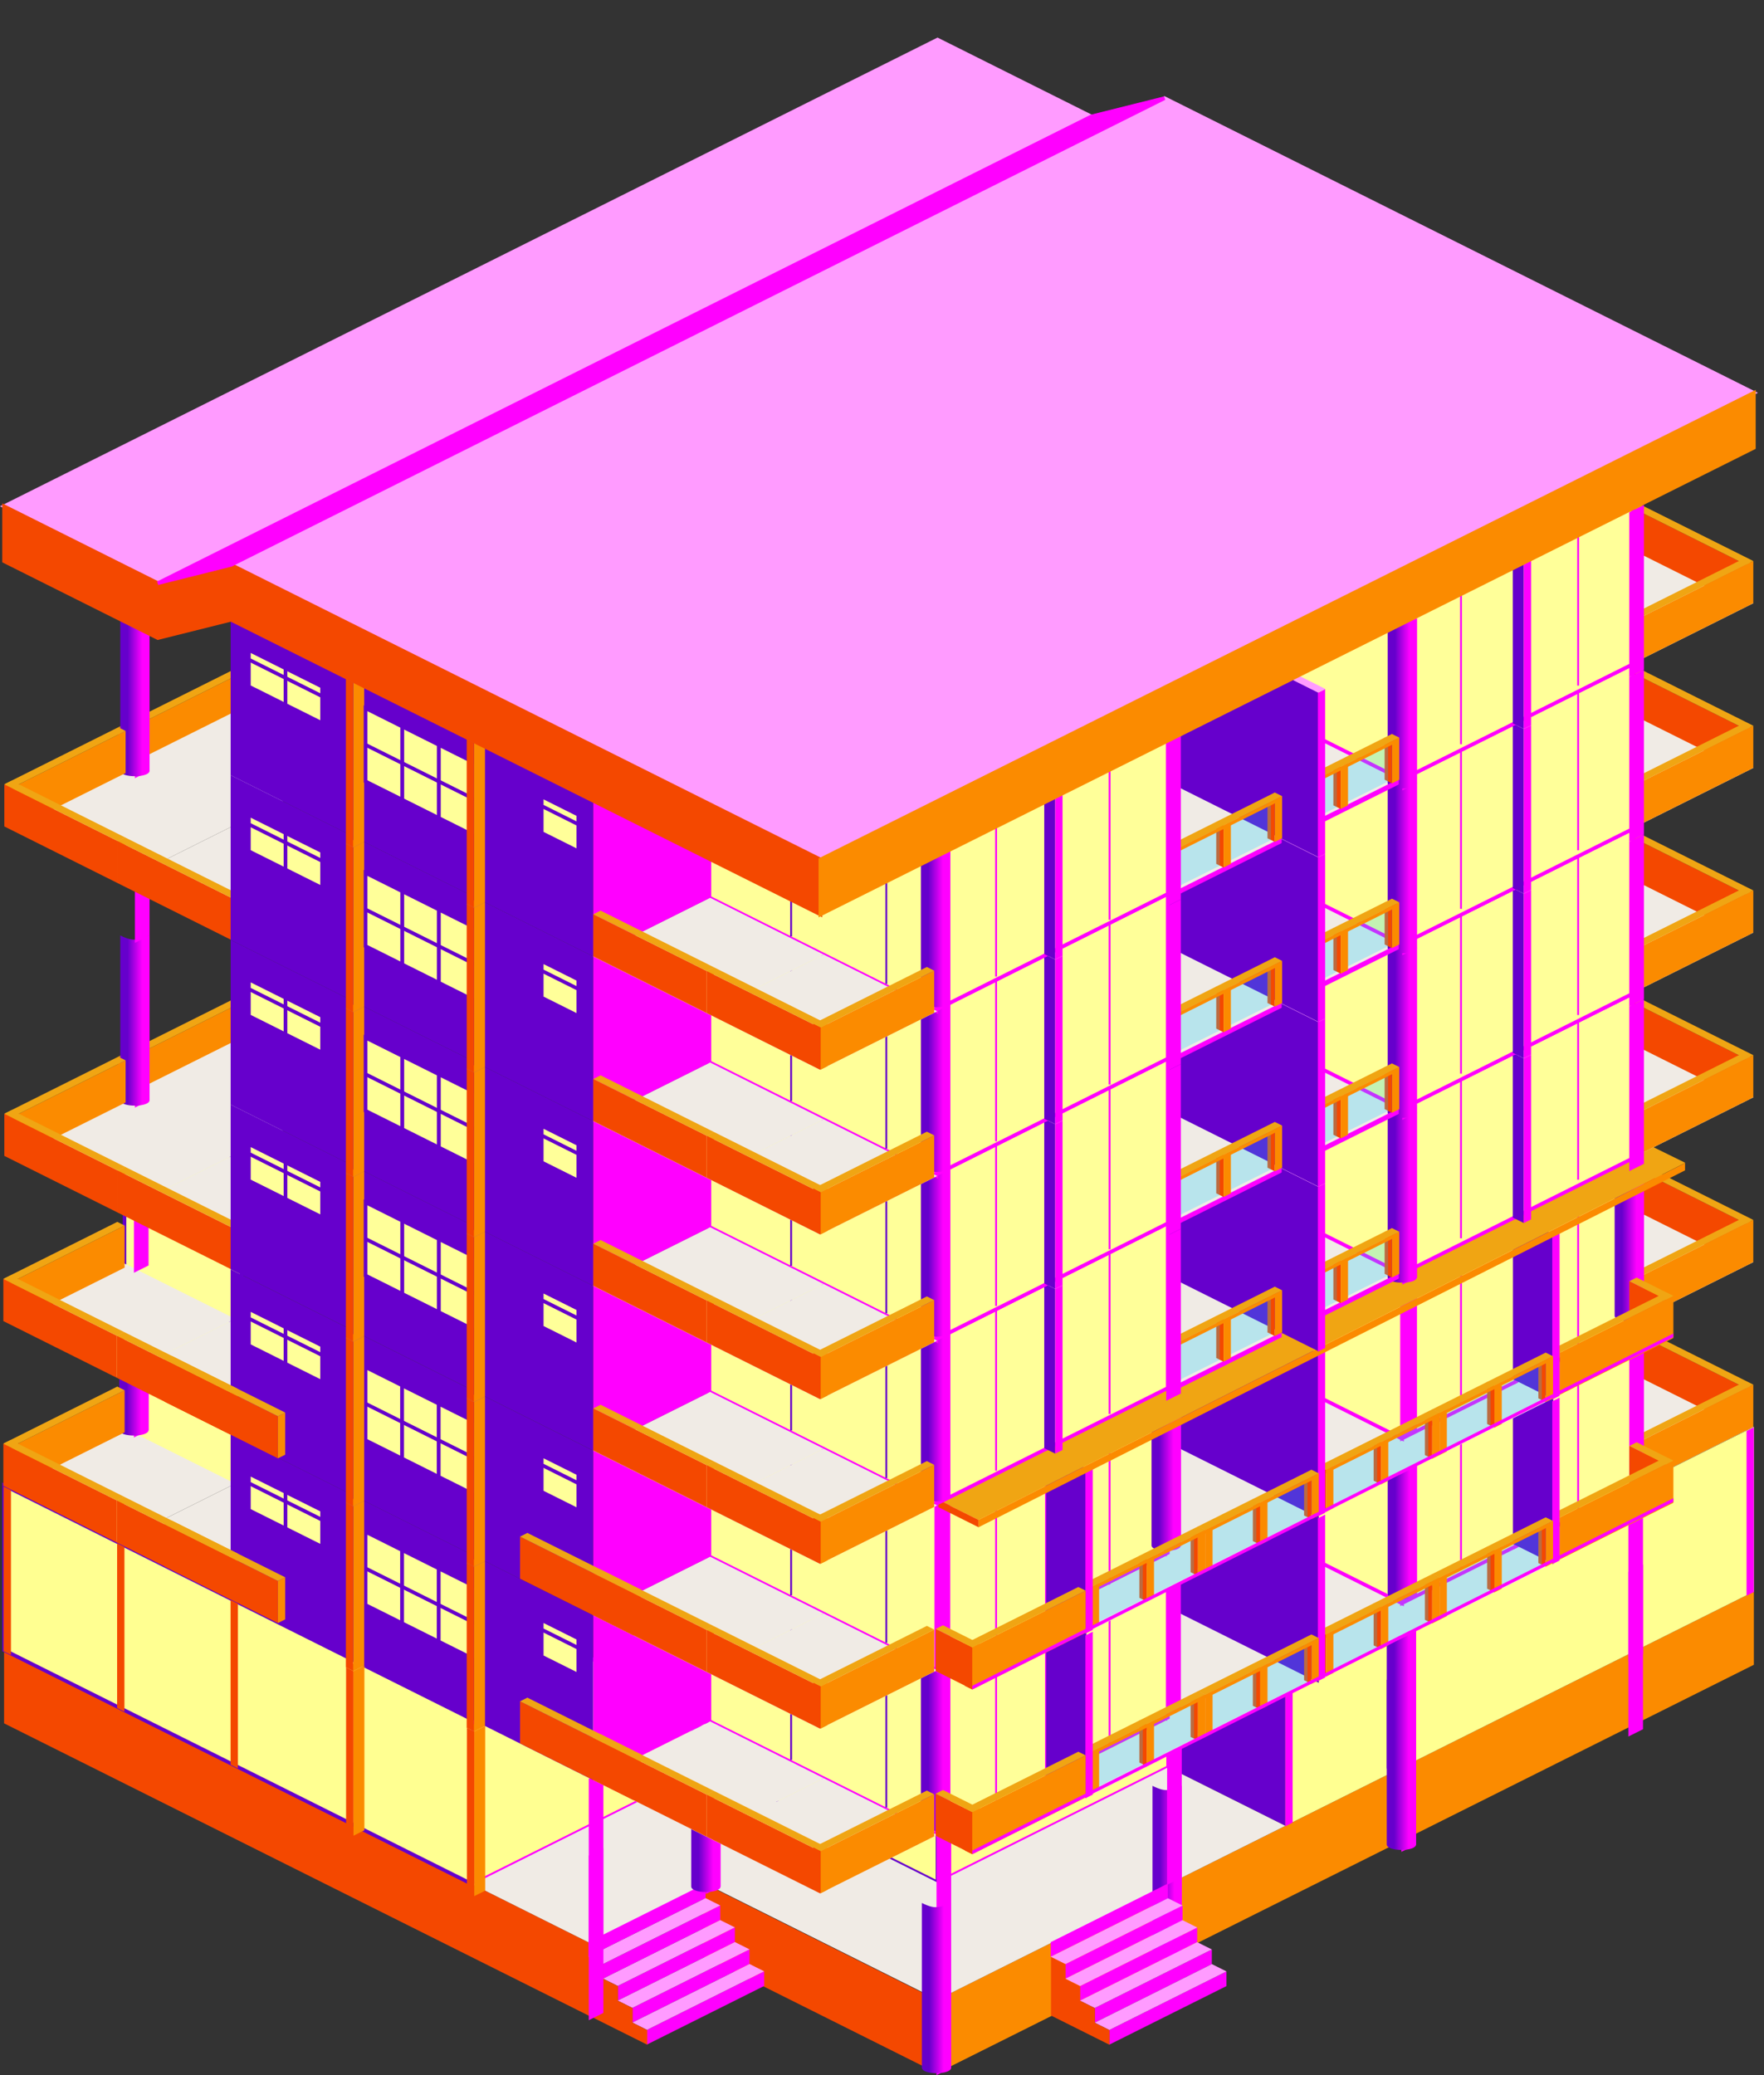 <?xml version="1.0" encoding="UTF-8" standalone="no"?>
<!-- Created with Inkscape (http://www.inkscape.org/) -->

<svg
   xmlns:dc="http://purl.org/dc/elements/1.1/"
   xmlns:cc="http://creativecommons.org/ns#"
   xmlns:rdf="http://www.w3.org/1999/02/22-rdf-syntax-ns#"
   xmlns:svg="http://www.w3.org/2000/svg"
   xmlns="http://www.w3.org/2000/svg"
   xmlns:xlink="http://www.w3.org/1999/xlink"
   xmlns:sodipodi="http://sodipodi.sourceforge.net/DTD/sodipodi-0.dtd"
   xmlns:inkscape="http://www.inkscape.org/namespaces/inkscape"
   width="136mm"
   height="160mm"
   viewBox="0 0 481.89 566.929"
   id="svg2"
   version="1.1"
   inkscape:version="0.91 r13725"
   sodipodi:docname="2x2-fishlane.svg">
  <rect x="0" y="0" width="481.89" height="566.929" fill="#333333" stroke="none"/>
  <defs
     id="defs4">
    <linearGradient
       inkscape:collect="always"
       id="linearGradient13265">
      <stop
         style="stop-color:#6600cc;stop-opacity:1"
         offset="0"
         id="stop13267" />
      <stop
         style="stop-color:#ff00ff;stop-opacity:1"
         offset="1"
         id="stop13269" />
    </linearGradient>
    <linearGradient
       inkscape:collect="always"
       xlink:href="#linearGradient13265"
       id="linearGradient21594"
       gradientUnits="userSpaceOnUse"
       x1="308.002"
       y1="793.927"
       x2="312.002"
       y2="793.927" />
  </defs>
  <sodipodi:namedview
     id="base"
     pagecolor="#ffffff"
     bordercolor="#666666"
     borderopacity="1.0"
     inkscape:pageopacity="0.0"
     inkscape:pageshadow="2"
     inkscape:zoom="1"
     inkscape:cx="359.31385"
     inkscape:cy="371.51459"
     inkscape:document-units="px"
     inkscape:current-layer="g12293-7"
     showgrid="true"
     inkscape:window-width="1920"
     inkscape:window-height="1014"
     inkscape:window-x="0"
     inkscape:window-y="27"
     inkscape:window-maximized="1"
     fit-margin-top="0"
     fit-margin-left="0"
     fit-margin-right="0"
     fit-margin-bottom="0">
    <inkscape:grid
       type="xygrid"
       id="grid5051"
       originx="-53.882"
       originy="-213.891" />
  </sodipodi:namedview>
  <g
     inkscape:label="Layer 1"
     inkscape:groupmode="layer"
     id="layer1"
     style="display:inline"
     transform="translate(-53.882,-271.542)">
    <g
       id="g21160">
      <g
         transform="translate(-636.115,-181.358)"
         id="g7078">
        <path
           style="fill:#f44800;fill-opacity:1;fill-rule:evenodd;stroke:none;stroke-width:1px;stroke-linecap:butt;stroke-linejoin:miter;stroke-opacity:1"
           d="m 247,773.362 0,-11.5 -31,-15.5 0,11.5 z"
           id="path7072"
           inkscape:connector-curvature="0"
           sodipodi:nodetypes="ccccc" />
        <path
           style="fill:#fb8b00;fill-opacity:1;fill-rule:evenodd;stroke:none;stroke-width:1px;stroke-linecap:butt;stroke-linejoin:miter;stroke-opacity:1"
           d="m 247,761.862 2,-1 0,11.5 -2,1 z"
           id="path7074"
           inkscape:connector-curvature="0"
           sodipodi:nodetypes="ccccc" />
        <path
           style="fill:#f0a513;fill-opacity:1;fill-rule:evenodd;stroke:none;stroke-width:1px;stroke-linecap:butt;stroke-linejoin:miter;stroke-opacity:1"
           d="m 249,760.862 -2,1 -31,-15.5 2,-1 z"
           id="path7076"
           inkscape:connector-curvature="0"
           sodipodi:nodetypes="ccccc" />
      </g>
      <g
         id="g7087"
         transform="matrix(-1,0,0,1,-135.671,-181.358)">
        <path
           sodipodi:nodetypes="ccccc"
           inkscape:connector-curvature="0"
           id="path7089"
           d="m 247,773.362 0,-11.5 -31,-15.5 0,11.5 z"
           style="fill:#fb8b00;fill-opacity:1;fill-rule:evenodd;stroke:none;stroke-width:1px;stroke-linecap:butt;stroke-linejoin:miter;stroke-opacity:1" />
        <path
           sodipodi:nodetypes="ccccc"
           inkscape:connector-curvature="0"
           id="path7091"
           d="m 247,761.862 2,-1 0,11.5 -2,1 z"
           style="fill:#f44800;fill-opacity:1;fill-rule:evenodd;stroke:none;stroke-width:1px;stroke-linecap:butt;stroke-linejoin:miter;stroke-opacity:1" />
        <path
           sodipodi:nodetypes="ccccc"
           inkscape:connector-curvature="0"
           id="path7093"
           d="m 249,760.862 -2,1 -31,-15.5 2,-1 z"
           style="fill:#f0a513;fill-opacity:1;fill-rule:evenodd;stroke:none;stroke-width:1px;stroke-linecap:butt;stroke-linejoin:miter;stroke-opacity:1" />
      </g>
      <g
         transform="translate(-415.185,-248.683)"
         id="g7297">
        <g
           id="g7282"
           transform="translate(-14.25,6.25)">
          <g
             id="g7274"
             transform="translate(29,-14.5)">
            <path
               style="fill:#f44800;fill-opacity:1;fill-rule:evenodd;stroke:none;stroke-width:1px;stroke-linecap:butt;stroke-linejoin:miter;stroke-opacity:1"
               d="m 50.059,841.363 -2,-1 0,11.5 2,1 z"
               id="path7276"
               inkscape:connector-curvature="0"
               sodipodi:nodetypes="ccccc" />
            <path
               sodipodi:nodetypes="ccccc"
               inkscape:connector-curvature="0"
               id="path7278"
               d="m 50.059,841.363 2,-1 0,11.5 -2,1 z"
               style="fill:#fb8b00;fill-opacity:1;fill-rule:evenodd;stroke:none;stroke-width:1px;stroke-linecap:butt;stroke-linejoin:miter;stroke-opacity:1" />
          </g>
          <path
             style="fill:#17d0ff;fill-opacity:0.256;fill-rule:evenodd;stroke:none;stroke-width:1px;stroke-linecap:butt;stroke-linejoin:miter;stroke-opacity:1"
             d="m 66,832.362 12,-6 0,11.5 -12,6 z"
             id="path7248"
             inkscape:connector-curvature="0"
             sodipodi:nodetypes="ccccc" />
          <g
             transform="translate(15,-7.5)"
             id="g7268">
            <path
               sodipodi:nodetypes="ccccc"
               inkscape:connector-curvature="0"
               id="path7270"
               d="m 50.059,841.363 -2,-1 0,11.5 2,1 z"
               style="fill:#f44800;fill-opacity:1;fill-rule:evenodd;stroke:none;stroke-width:1px;stroke-linecap:butt;stroke-linejoin:miter;stroke-opacity:1" />
            <path
               style="fill:#fb8b00;fill-opacity:1;fill-rule:evenodd;stroke:none;stroke-width:1px;stroke-linecap:butt;stroke-linejoin:miter;stroke-opacity:1"
               d="m 50.059,841.363 2,-1 0,11.5 -2,1 z"
               id="path7272"
               inkscape:connector-curvature="0"
               sodipodi:nodetypes="ccccc" />
          </g>
          <path
             sodipodi:nodetypes="ccccc"
             inkscape:connector-curvature="0"
             id="path7223"
             d="m 51,839.862 13,-6.5 0,11.5 -13,6.5 z"
             style="fill:#17d0ff;fill-opacity:0.256;fill-rule:evenodd;stroke:none;stroke-width:1px;stroke-linecap:butt;stroke-linejoin:miter;stroke-opacity:1" />
          <g
             id="g7264">
            <path
               style="fill:#f44800;fill-opacity:1;fill-rule:evenodd;stroke:none;stroke-width:1px;stroke-linecap:butt;stroke-linejoin:miter;stroke-opacity:1"
               d="m 50.059,841.363 -2,-1 0,11.5 2,1 z"
               id="path7219"
               inkscape:connector-curvature="0"
               sodipodi:nodetypes="ccccc" />
            <path
               sodipodi:nodetypes="ccccc"
               inkscape:connector-curvature="0"
               id="path7262"
               d="m 50.059,841.363 2,-1 0,11.5 -2,1 z"
               style="fill:#fb8b00;fill-opacity:1;fill-rule:evenodd;stroke:none;stroke-width:1px;stroke-linecap:butt;stroke-linejoin:miter;stroke-opacity:1" />
          </g>
          <path
             sodipodi:nodetypes="ccccc"
             inkscape:connector-curvature="0"
             id="path7221"
             d="m 48.059,840.363 2,1 31,-15.5 -2,-1 z"
             style="fill:#f0a513;fill-opacity:1;fill-rule:evenodd;stroke:none;stroke-width:1px;stroke-linecap:butt;stroke-linejoin:miter;stroke-opacity:1" />
          <path
             sodipodi:nodetypes="ccccc"
             inkscape:connector-curvature="0"
             id="path7280"
             d="m 50,841.362 0,1 31,-15.5 0,-1 z"
             style="fill:#fb8b00;fill-opacity:1;fill-rule:evenodd;stroke:none;stroke-width:1px;stroke-linecap:butt;stroke-linejoin:miter;stroke-opacity:1" />
        </g>
      </g>
      <g
         transform="matrix(-1,0,0,1,-357.701,-245.678)"
         id="g7529">
        <g
           transform="translate(-14.25,6.25)"
           id="g7531">
          <g
             transform="translate(29,-14.5)"
             id="g7533">
            <path
               sodipodi:nodetypes="ccccc"
               inkscape:connector-curvature="0"
               id="path7535"
               d="m 50.059,841.363 -2,-1 0,11.5 2,1 z"
               style="fill:#fb8b00;fill-opacity:1;fill-rule:evenodd;stroke:none;stroke-width:1px;stroke-linecap:butt;stroke-linejoin:miter;stroke-opacity:1" />
            <path
               style="fill:#f44800;fill-opacity:1;fill-rule:evenodd;stroke:none;stroke-width:1px;stroke-linecap:butt;stroke-linejoin:miter;stroke-opacity:1"
               d="m 50.059,841.363 2,-1 0,11.5 -2,1 z"
               id="path7537"
               inkscape:connector-curvature="0"
               sodipodi:nodetypes="ccccc" />
          </g>
          <path
             sodipodi:nodetypes="ccccc"
             inkscape:connector-curvature="0"
             id="path7539"
             d="m 66,832.362 12,-6 0,11.5 -12,6 z"
             style="fill:#17d0ff;fill-opacity:0.256;fill-rule:evenodd;stroke:none;stroke-width:1px;stroke-linecap:butt;stroke-linejoin:miter;stroke-opacity:1" />
          <g
             id="g7541"
             transform="translate(15,-7.5)">
            <path
               style="fill:#fb8b00;fill-opacity:1;fill-rule:evenodd;stroke:none;stroke-width:1px;stroke-linecap:butt;stroke-linejoin:miter;stroke-opacity:1"
               d="m 50.059,841.363 -2,-1 0,11.5 2,1 z"
               id="path7543"
               inkscape:connector-curvature="0"
               sodipodi:nodetypes="ccccc" />
            <path
               sodipodi:nodetypes="ccccc"
               inkscape:connector-curvature="0"
               id="path7545"
               d="m 50.059,841.363 2,-1 0,11.5 -2,1 z"
               style="fill:#f44800;fill-opacity:1;fill-rule:evenodd;stroke:none;stroke-width:1px;stroke-linecap:butt;stroke-linejoin:miter;stroke-opacity:1" />
          </g>
          <path
             style="fill:#17d0ff;fill-opacity:0.256;fill-rule:evenodd;stroke:none;stroke-width:1px;stroke-linecap:butt;stroke-linejoin:miter;stroke-opacity:1"
             d="m 51,839.862 13,-6.5 0,11.5 -13,6.5 z"
             id="path7547"
             inkscape:connector-curvature="0"
             sodipodi:nodetypes="ccccc" />
          <g
             id="g7549">
            <path
               sodipodi:nodetypes="ccccc"
               inkscape:connector-curvature="0"
               id="path7551"
               d="m 50.059,841.363 -2,-1 0,11.5 2,1 z"
               style="fill:#fb8b00;fill-opacity:1;fill-rule:evenodd;stroke:none;stroke-width:1px;stroke-linecap:butt;stroke-linejoin:miter;stroke-opacity:1" />
            <path
               style="fill:#f44800;fill-opacity:1;fill-rule:evenodd;stroke:none;stroke-width:1px;stroke-linecap:butt;stroke-linejoin:miter;stroke-opacity:1"
               d="m 50.059,841.363 2,-1 0,11.5 -2,1 z"
               id="path7553"
               inkscape:connector-curvature="0"
               sodipodi:nodetypes="ccccc" />
          </g>
          <path
             style="fill:#f0a513;fill-opacity:1;fill-rule:evenodd;stroke:none;stroke-width:1px;stroke-linecap:butt;stroke-linejoin:miter;stroke-opacity:1"
             d="m 48.059,840.363 2,1 31,-15.5 -2,-1 z"
             id="path7555"
             inkscape:connector-curvature="0"
             sodipodi:nodetypes="ccccc" />
          <path
             style="fill:#f44800;fill-opacity:1;fill-rule:evenodd;stroke:none;stroke-width:1px;stroke-linecap:butt;stroke-linejoin:miter;stroke-opacity:1"
             d="m 50,841.362 0,1 31,-15.5 0,-1 z"
             id="path7557"
             inkscape:connector-curvature="0"
             sodipodi:nodetypes="ccccc" />
        </g>
      </g>
      <g
         id="g7733"
         transform="translate(-611.949,-191.038)"
         style="display:inline">
        <path
           sodipodi:nodetypes="ccccc"
           inkscape:connector-curvature="0"
           id="path7735"
           d="m 225,762.362 0,-11.5 -10,-5 0,11.5 z"
           style="fill:#f44800;fill-opacity:1;fill-rule:evenodd;stroke:none;stroke-width:1px;stroke-linecap:butt;stroke-linejoin:miter;stroke-opacity:1" />
        <path
           sodipodi:nodetypes="ccccc"
           inkscape:connector-curvature="0"
           id="path7737"
           d="m 225,750.862 2,-1 0,11.5 -2,1 z"
           style="fill:#fb8b00;fill-opacity:1;fill-rule:evenodd;stroke:none;stroke-width:1px;stroke-linecap:butt;stroke-linejoin:miter;stroke-opacity:1" />
        <path
           sodipodi:nodetypes="ccccc"
           inkscape:connector-curvature="0"
           id="path7739"
           d="m 227,749.862 -2,1 -10,-5 2,-1 z"
           style="fill:#f0a513;fill-opacity:1;fill-rule:evenodd;stroke:none;stroke-width:1px;stroke-linecap:butt;stroke-linejoin:miter;stroke-opacity:1" />
      </g>
      <g
         transform="translate(-564.009,-171.573)"
         style="display:inline;fill:#ffff91;fill-opacity:1"
         id="g12073">
        <path
           style="fill:#ffff99;fill-opacity:1;fill-rule:evenodd;stroke:#6600cc;stroke-width:1px;stroke-linecap:butt;stroke-linejoin:miter;stroke-opacity:1"
           d="m 120,722.362 10,5 0,20 -10,-5 z"
           id="path12069"
           inkscape:connector-curvature="0"
           sodipodi:nodetypes="ccccc" />
        <path
           style="fill:#ffff91;fill-opacity:1;fill-rule:evenodd;stroke:#6600cc;stroke-width:1px;stroke-linecap:butt;stroke-linejoin:miter;stroke-opacity:1"
           d="m 120,732.362 10,5"
           id="path12071"
           inkscape:connector-curvature="0" />
      </g>
      <g
         transform="translate(-444,-228)"
         id="g12146">
        <path
           style="display:inline;fill:#ffff99;fill-opacity:1;fill-rule:evenodd;stroke:#6600cc;stroke-width:1px;stroke-linecap:butt;stroke-linejoin:miter;stroke-opacity:1"
           d="m -21.25,788.612 10,5 0,10 -10,-5 z"
           id="path12098"
           inkscape:connector-curvature="0" />
        <path
           style="fill:none;fill-rule:evenodd;stroke:#6600cc;stroke-width:1px;stroke-linecap:butt;stroke-linejoin:miter;stroke-opacity:1"
           d="m -21,791.362 10,5"
           id="path12144"
           inkscape:connector-curvature="0" />
      </g>
      <g
         transform="translate(-684.5,-170.25)"
         id="g12175"
         style="display:inline">
        <path
           style="fill:#fb8b00;fill-opacity:1;fill-rule:evenodd;stroke:none;stroke-width:1px;stroke-linecap:butt;stroke-linejoin:miter;stroke-opacity:1"
           d="m 176,783.862 0,-45 3,-1.5 0,45 z"
           id="path12169"
           inkscape:connector-curvature="0"
           sodipodi:nodetypes="ccccc" />
        <path
           style="fill:#f44800;fill-opacity:1;fill-rule:evenodd;stroke:none;stroke-width:1px;stroke-linecap:butt;stroke-linejoin:miter;stroke-opacity:1"
           d="m 176,783.862 -2,-1 0,-45 2,1 z"
           id="path12171"
           inkscape:connector-curvature="0"
           sodipodi:nodetypes="ccccc" />
        <path
           style="fill:#f0a513;fill-opacity:1;fill-rule:evenodd;stroke:none;stroke-width:1px;stroke-linecap:butt;stroke-linejoin:miter;stroke-opacity:1"
           d="m 174,737.862 2,1 3,-1.5 -2,-1 -3,1.5"
           id="path12173"
           inkscape:connector-curvature="0"
           sodipodi:nodetypes="ccccc" />
      </g>
      <g
         style="display:inline;opacity:1;stroke:none"
         id="g13177"
         transform="translate(-812.002,-143.469)">
        <path
           inkscape:connector-curvature="0"
           id="path13175"
           d="m 314,815.862 -4,2 0,-45 4,-2 z"
           style="fill:#ff00ff;fill-opacity:1;fill-rule:evenodd;stroke:none;stroke-width:1px;stroke-linecap:butt;stroke-linejoin:miter;stroke-opacity:1" />
        <path
           sodipodi:nodetypes="ccccc"
           inkscape:connector-curvature="0"
           id="path13263"
           d="m 306.002,770.832 c 4,2 5,1 8,0 l 0,45 c 0,2 -8,2 -8,0 z"
           style="fill:url(#linearGradient21594);fill-opacity:1;fill-rule:evenodd;stroke:none;stroke-width:1px;stroke-linecap:butt;stroke-linejoin:miter;stroke-opacity:1" />
      </g>
      <g
         style="display:inline"
         id="g14019"
         transform="matrix(-1,0,0,1,-317,-169.906)">
        <path
           sodipodi:nodetypes="ccccc"
           inkscape:connector-curvature="0"
           id="path14021"
           d="m 176,783.862 0,-45 3,-1.5 0,45 z"
           style="fill:#6600cc;fill-opacity:1;fill-rule:evenodd;stroke:none;stroke-width:1px;stroke-linecap:butt;stroke-linejoin:miter;stroke-opacity:1" />
        <path
           sodipodi:nodetypes="ccccc"
           inkscape:connector-curvature="0"
           id="path14023"
           d="m 176,783.862 -2,-1 0,-45 2,1 z"
           style="fill:#ff00ff;fill-opacity:1;fill-rule:evenodd;stroke:none;stroke-width:1px;stroke-linecap:butt;stroke-linejoin:miter;stroke-opacity:1" />
        <path
           sodipodi:nodetypes="ccccc"
           inkscape:connector-curvature="0"
           id="path14025"
           d="m 174,737.862 2,1 3,-1.5 -2,-1 -3,1.5"
           style="fill:#ff9bff;fill-opacity:1;fill-rule:evenodd;stroke:none;stroke-width:1px;stroke-linecap:butt;stroke-linejoin:miter;stroke-opacity:1" />
      </g>
      <path
         style="display:inline;fill:#f44800;fill-opacity:1;fill-rule:evenodd;stroke:none;stroke-width:1px;stroke-linecap:butt;stroke-linejoin:miter;stroke-opacity:1"
         d="m -468.75,651.612 -2,-1 0,-45 2,1 z"
         id="path12171-1"
         inkscape:connector-curvature="0"
         sodipodi:nodetypes="ccccc" />
      <path
         sodipodi:nodetypes="ccccc"
         inkscape:connector-curvature="0"
         id="path14078"
         d="m -461.25,651.612 2,-1 0,-45 -2,1 z"
         style="display:inline;fill:#ff00ff;fill-opacity:1;fill-rule:evenodd;stroke:none;stroke-width:1px;stroke-linecap:butt;stroke-linejoin:miter;stroke-opacity:1" />
    </g>
    <g
       inkscape:groupmode="layer"
       id="layer4"
       inkscape:label="Landscape" />
  </g>
  <g
     inkscape:groupmode="layer"
     id="layer2"
     inkscape:label="Level 2"
     style="display:inline;opacity:1"
     transform="translate(-53.882,-271.542)" />
  <g
     inkscape:label="Level 3"
     id="g7469"
     inkscape:groupmode="layer"
     style="display:inline"
     transform="translate(-53.882,-271.542)" />
  <g
     inkscape:groupmode="layer"
     id="layer3"
     inkscape:label="Roof"
     style="display:inline"
     transform="translate(-53.882,-271.542)">
    <g
       id="g21403">
      <path
         style="display:inline;fill:#f44800;fill-opacity:1;fill-rule:evenodd;stroke:none;stroke-width:1px;stroke-linecap:butt;stroke-linejoin:miter;stroke-opacity:1"
         d="m 309.906,837.956 0,-20 -64,-32 0,20 z"
         id="path6092"
         inkscape:connector-curvature="0"
         sodipodi:nodetypes="ccccc" />
      <path
         sodipodi:nodetypes="ccc"
         inkscape:connector-curvature="0"
         id="path6090"
         d="m 215,822.362 0,-20 -160,-80 0,20 z"
         style="display:inline;fill:#f44800;fill-opacity:1;fill-rule:evenodd;stroke:none;stroke-width:1px;stroke-linecap:butt;stroke-linejoin:miter;stroke-opacity:1" />
      <path
         style="display:inline;fill:#fb8b00;fill-opacity:1;fill-rule:evenodd;stroke:none;stroke-width:1px;stroke-linecap:butt;stroke-linejoin:miter;stroke-opacity:1"
         d="m 310,837.862 0,-20 223,-111.5 0,20 z"
         id="path6094"
         inkscape:connector-curvature="0"
         sodipodi:nodetypes="ccccc" />
      <path
         style="display:inline;fill:#ffff91;fill-opacity:1;fill-rule:evenodd;stroke:#ff00ff;stroke-width:1px;stroke-linecap:butt;stroke-linejoin:miter;stroke-opacity:1"
         d="m 310,740.862 0,45 63,-31.5 0,-45 z"
         id="path6963"
         inkscape:connector-curvature="0"
         sodipodi:nodetypes="ccccc" />
      <path
         style="display:inline;fill:#ffff91;fill-opacity:1;fill-rule:evenodd;stroke:#6600cc;stroke-width:1px;stroke-linecap:butt;stroke-linejoin:miter;stroke-opacity:1"
         d="m 183,741.362 0,45 -128,-64 0,-45 z"
         id="path6965"
         inkscape:connector-curvature="0"
         sodipodi:nodetypes="ccccc" />
      <path
         sodipodi:nodetypes="ccccc"
         inkscape:connector-curvature="0"
         id="path6978"
         d="m 405,725.362 0,45 128,-64 0,-45 z"
         style="display:inline;fill:#ffff91;fill-opacity:1;fill-rule:evenodd;stroke:none;stroke-width:1px;stroke-linecap:butt;stroke-linejoin:miter;stroke-opacity:1" />
      <path
         sodipodi:nodetypes="ccccc"
         inkscape:connector-curvature="0"
         id="path6980"
         d="m 405,725.362 0,45 -32,-16 0,-45 z"
         style="display:inline;fill:#6600cc;fill-opacity:1;fill-rule:evenodd;stroke:none;stroke-width:1px;stroke-linecap:butt;stroke-linejoin:miter;stroke-opacity:1" />
      <path
         sodipodi:nodetypes="ccccc"
         inkscape:connector-curvature="0"
         id="path6982"
         d="m 183,741.362 0,45 64,-32 0,-45 z"
         style="display:inline;fill:#ffff91;fill-opacity:1;fill-rule:evenodd;stroke:#ff00ff;stroke-width:1px;stroke-linecap:butt;stroke-linejoin:miter;stroke-opacity:1" />
      <path
         style="display:inline;fill:#ffff91;fill-opacity:1;fill-rule:evenodd;stroke:#6600cc;stroke-width:1px;stroke-linecap:butt;stroke-linejoin:miter;stroke-opacity:1"
         d="m 310,740.862 0,45 -63,-31.5 0,-45 z"
         id="path6984"
         inkscape:connector-curvature="0"
         sodipodi:nodetypes="ccccc" />
      <path
         sodipodi:nodetypes="ccccccccc"
         inkscape:connector-curvature="0"
         id="path6992"
         d="m 183,786.362 64,-32 63,31.5 63,-31.5 32,16 -95,47.5 -63,-31.5 -32,16 z"
         style="display:inline;fill:#f0ebe5;fill-opacity:1;fill-rule:evenodd;stroke:none;stroke-width:1px;stroke-linecap:butt;stroke-linejoin:miter;stroke-opacity:1" />
      <g
         transform="matrix(-1,0,0,1,-486.369,-250.252)"
         id="g9451"
         style="display:inline">
        <g
           transform="translate(-1525.571,465.285)"
           id="g8578-4">
          <path
             inkscape:connector-curvature="0"
             id="path3437-4"
             d="m 776.571,599.077 32,16 0,-4 -32,-16 z"
             style="fill:#ff00ff;fill-opacity:1;stroke:none" />
          <path
             style="fill:#ff00ff;fill-opacity:1;stroke:none"
             d="m 780.571,593.077 32,16 0,-4 -32,-16 z"
             id="path4530-9"
             inkscape:connector-curvature="0" />
          <path
             style="fill:#ff9bff;fill-opacity:1;stroke:none"
             d="m 780.571,593.077 -4,2 32,16 4,-2 z"
             id="path4532-2"
             inkscape:connector-curvature="0" />
          <path
             inkscape:connector-curvature="0"
             id="path4536-9"
             d="m 784.571,587.077 32,16 0,-4 -32,-16 z"
             style="fill:#ff00ff;fill-opacity:1;stroke:none" />
          <path
             inkscape:connector-curvature="0"
             id="path4538-2"
             d="m 784.571,587.077 -4,2 32,16 4,-2 z"
             style="fill:#ff9bff;fill-opacity:1;stroke:none" />
          <path
             style="fill:#ff00ff;fill-opacity:1;stroke:none"
             d="m 788.571,581.077 32,16 0,-4 -32,-16 z"
             id="path4542-5"
             inkscape:connector-curvature="0" />
          <path
             style="fill:#ff9bff;fill-opacity:1;stroke:none"
             d="m 788.571,581.077 -4,2 32,16 4,-2 z"
             id="path4544-8"
             inkscape:connector-curvature="0" />
          <path
             inkscape:connector-curvature="0"
             id="path4548-4"
             d="m 792.571,575.077 32,16 0,-4 -32,-16 z"
             style="fill:#ff00ff;fill-opacity:1;stroke:none" />
          <path
             inkscape:connector-curvature="0"
             id="path4550-9"
             d="m 792.571,575.077 -4,2 32,16 4,-2 z"
             style="fill:#ff9bff;fill-opacity:1;stroke:none" />
        </g>
        <path
           sodipodi:nodetypes="ccccccccccc"
           inkscape:connector-curvature="0"
           id="path6098"
           d="m -717.066,1080.415 0,-4 4,-2 0,-4 4,-2 0,-4 4,-2 0,-4 4,-2 0,16 z"
           style="fill:#f44800;fill-opacity:1;fill-rule:evenodd;stroke:none;stroke-width:1px;stroke-linecap:butt;stroke-linejoin:miter;stroke-opacity:1" />
      </g>
      <use
         height="100%"
         width="100%"
         transform="translate(691.928,175.963)"
         id="use12215"
         xlink:href="#g12175"
         y="0"
         x="0"
         style="display:inline" />
      <use
         height="100%"
         width="100%"
         transform="translate(-33,-16.5)"
         id="use12405"
         xlink:href="#use12215"
         y="0"
         x="0"
         style="display:inline" />
      <use
         height="100%"
         width="100%"
         transform="translate(811.719,143.578)"
         id="use13202"
         xlink:href="#g13177"
         y="0"
         x="0"
         style="display:inline" />
      <use
         height="100%"
         width="100%"
         transform="translate(-63,-29)"
         id="use13204"
         xlink:href="#use13202"
         y="0"
         x="0"
         style="display:inline" />
      <use
         height="100%"
         width="100%"
         transform="translate(-32,13.5)"
         id="use13261"
         xlink:href="#use13204"
         y="0"
         x="0"
         style="display:inline" />
      <use
         height="100%"
         width="100%"
         transform="translate(587.625,103.062)"
         id="use14072"
         xlink:href="#path12171-1"
         y="0"
         x="0"
         style="display:inline" />
      <use
         height="100%"
         width="100%"
         transform="translate(-31,-15.5)"
         id="use14074"
         xlink:href="#use14072"
         y="0"
         x="0"
         style="display:inline" />
      <use
         height="100%"
         width="100%"
         transform="translate(-31,-15.5)"
         id="use14076"
         xlink:href="#use14074"
         y="0"
         x="0"
         style="display:inline" />
      <use
         height="100%"
         width="100%"
         transform="translate(866.252,118.881)"
         id="use14080"
         xlink:href="#path14078"
         y="0"
         x="0"
         style="display:inline" />
      <use
         height="100%"
         width="100%"
         transform="translate(64,-30)"
         id="use14082"
         xlink:href="#use13206"
         y="0"
         x="0"
         style="display:inline" />
      <use
         height="100%"
         width="100%"
         transform="translate(62,-31)"
         id="use14084"
         xlink:href="#use14082"
         y="0"
         x="0"
         style="display:inline" />
      <use
         height="100%"
         width="100%"
         transform="translate(126,-63)"
         id="use14086"
         xlink:href="#use14080"
         y="0"
         x="0"
         style="display:inline" />
      <use
         height="100%"
         width="100%"
         transform="translate(0,21)"
         id="use14088"
         xlink:href="#use14082"
         y="0"
         x="0"
         style="display:inline" />
      <use
         height="100%"
         width="100%"
         transform="translate(0,20.5)"
         id="use14090"
         xlink:href="#use14084"
         y="0"
         x="0"
         style="display:inline" />
      <use
         height="100%"
         width="100%"
         transform="translate(0,20.5)"
         id="use14092"
         xlink:href="#use13202"
         y="0"
         x="0"
         style="display:inline" />
      <use
         height="100%"
         width="100%"
         transform="translate(0,21)"
         id="use14094"
         xlink:href="#use13261"
         y="0"
         x="0"
         style="display:inline" />
      <use
         height="100%"
         width="100%"
         transform="translate(0,20)"
         id="use14098"
         xlink:href="#use13206"
         y="0"
         x="0"
         style="display:inline" />
      <use
         height="100%"
         width="100%"
         transform="translate(126.298,0.028)"
         id="use6096"
         xlink:href="#g9451"
         y="0"
         x="0"
         style="display:inline" />
      <use
         height="100%"
         width="100%"
         transform="translate(63,-31.5)"
         id="use13206"
         xlink:href="#use13202"
         y="0"
         x="0"
         style="display:inline" />
      <g
         id="g12293"
         style="display:inline;opacity:1">
        <path
           style="fill:#ffff99;fill-opacity:1;fill-rule:evenodd;stroke:#6600cc;stroke-width:1px;stroke-linecap:butt;stroke-linejoin:miter;stroke-opacity:1"
           d="m 119.892,633.842 0,45 -32,-16 0,-45 z"
           id="path12496"
           inkscape:connector-curvature="0"
           sodipodi:nodetypes="ccccc" />
        <path
           style="fill:#f0ebe5;fill-opacity:1;fill-rule:evenodd;stroke:none;stroke-width:1px;stroke-linecap:butt;stroke-linejoin:miter;stroke-opacity:1"
           d="m 55.153,677.368 32,-16 31,15.5 -32,16 z"
           id="path12438"
           inkscape:connector-curvature="0"
           sodipodi:nodetypes="cccc" />
        <path
           sodipodi:nodetypes="cccc"
           inkscape:connector-curvature="0"
           id="path12440"
           d="m 86.153,692.868 32,-16 31,15.5 -32,16 z"
           style="fill:#f0ebe5;fill-opacity:1;fill-rule:evenodd;stroke:none;stroke-width:1px;stroke-linecap:butt;stroke-linejoin:miter;stroke-opacity:1" />
        <path
           inkscape:connector-curvature="0"
           id="path12432"
           d="m 247.664,696.77 0,45 62,31 0,-45 -62,-31 z m 92.25,15.5 -30,15 0,45 30,-15 0,-45 z"
           style="fill:#ffff99;fill-opacity:1;fill-rule:evenodd;stroke:#ff00ff;stroke-width:1px;stroke-linecap:butt;stroke-linejoin:miter;stroke-opacity:1" />
        <use
           transform="translate(-0.25,-45.704)"
           height="100%"
           width="100%"
           id="use13210"
           xlink:href="#use13202"
           y="0"
           x="0"
           style="display:inline;opacity:1" />
        <path
           inkscape:connector-curvature="0"
           id="path8071"
           d="m 386.125,744.362 -33,17 0,-10 20,-10 z"
           style="fill:#f0ebe5;fill-opacity:1;fill-rule:evenodd;stroke:none;stroke-width:1px;stroke-linecap:butt;stroke-linejoin:miter;stroke-opacity:1" />
        <path
           sodipodi:nodetypes="ccccc"
           inkscape:connector-curvature="0"
           id="path8073"
           d="m 446.956,714.135 31.265,-15.602 -10,-5 -30,16 z"
           style="fill:#f0ebe5;fill-opacity:1;fill-rule:evenodd;stroke:none;stroke-width:1px;stroke-linecap:butt;stroke-linejoin:miter;stroke-opacity:1" />
        <path
           sodipodi:nodetypes="ccccc"
           inkscape:connector-curvature="0"
           id="path7110"
           d="m 215.892,712.842 0,45 32,-16 0,-45 z"
           style="fill:#ff00ff;fill-opacity:1;fill-rule:evenodd;stroke:none;stroke-width:1px;stroke-linecap:butt;stroke-linejoin:miter;stroke-opacity:1" />
        <g
           id="g7144"
           transform="translate(223.892,-112.02)">
          <path
             style="fill:#f0ebe5;fill-opacity:1;fill-rule:evenodd;stroke:none;stroke-width:1px;stroke-linecap:butt;stroke-linejoin:miter;stroke-opacity:1"
             d="m 246,773.862 32,-16 31,15.5 -32,16 z"
             id="path7146"
             inkscape:connector-curvature="0"
             sodipodi:nodetypes="cccc" />
          <use
             x="0"
             y="0"
             xlink:href="#use7083"
             id="use7152"
             transform="translate(60,1)"
             width="100%"
             height="100%" />
          <use
             x="0"
             y="0"
             xlink:href="#g7087"
             id="use7154"
             transform="translate(659.861,197.255)"
             width="100%"
             height="100%" />
        </g>
        <path
           sodipodi:nodetypes="ccccc"
           inkscape:connector-curvature="0"
           id="path12435"
           d="m 467.913,649.019 0,45 32,-16 0,-45 z"
           style="fill:#ffff99;fill-opacity:1;fill-rule:evenodd;stroke:#ff00ff;stroke-width:1px;stroke-linecap:butt;stroke-linejoin:miter;stroke-opacity:1" />
        <use
           height="100%"
           width="100%"
           transform="translate(62,-31)"
           id="use13527"
           xlink:href="#use13248"
           y="0"
           x="0" />
        <path
           style="fill:#6600cc;fill-opacity:1;fill-rule:evenodd;stroke:none;stroke-width:1px;stroke-linecap:butt;stroke-linejoin:miter;stroke-opacity:1"
           d="m 215.892,712.842 0,45 -99,-49.5 0,-45 z"
           id="path7112"
           inkscape:connector-curvature="0"
           sodipodi:nodetypes="ccccc" />
        <use
           height="100%"
           width="100%"
           transform="translate(895.938,111.75)"
           id="use7810"
           xlink:href="#g7733"
           y="0"
           x="0" />
        <path
           inkscape:connector-curvature="0"
           style="fill:#f0ebe5;fill-opacity:1;fill-rule:evenodd;stroke:none;stroke-width:1px;stroke-linecap:butt;stroke-linejoin:miter;stroke-opacity:1"
           d="m 415.307,698.797 -32,16 31,15.5 32,-16 -2.307,-1.152 0,-7.283 -7.281,3.641 -21.412,-10.705 z"
           id="path7114" />
        <path
           sodipodi:nodetypes="ccccc"
           inkscape:connector-curvature="0"
           id="path7131"
           d="m 341.307,725.798 32,-16 41,20.5 -32,16 z"
           style="fill:#f0ebe5;fill-opacity:1;fill-rule:evenodd;stroke:none;stroke-width:1px;stroke-linecap:butt;stroke-linejoin:miter;stroke-opacity:1" />
        <path
           inkscape:connector-curvature="0"
           id="path7174"
           d="m 467.914,649.02 -31,15.5 0,45 31,-15.5 0,-45 z m -62.025,0.053 0,45 31,15.5 0,-45 -31,-15.5 z"
           style="fill:#ffff99;fill-opacity:1;fill-rule:evenodd;stroke:#ff00ff;stroke-width:1px;stroke-linecap:butt;stroke-linejoin:miter;stroke-opacity:1" />
        <use
           height="100%"
           width="100%"
           transform="translate(127.5,-63.25)"
           id="use13248"
           xlink:href="#use13210"
           y="0"
           x="0" />
        <use
           style="stroke-width:0.5;stroke-miterlimit:4;stroke-dasharray:none"
           x="0"
           y="0"
           xlink:href="#use12422"
           id="use12426"
           transform="translate(128,-64)"
           width="100%"
           height="100%" />
        <use
           style="stroke-width:0.5;stroke-miterlimit:4;stroke-dasharray:none"
           height="100%"
           width="100%"
           transform="translate(96,-48)"
           id="use12424"
           xlink:href="#use12422"
           y="0"
           x="0" />
        <use
           x="0"
           y="0"
           xlink:href="#use7095"
           id="use7806"
           transform="translate(201.875,-91.125)"
           width="100%"
           height="100%" />
        <use
           x="0"
           y="0"
           xlink:href="#g7815"
           id="use7838"
           transform="translate(127.536,-63.962)"
           width="100%"
           height="100%" />
        <use
           height="100%"
           width="100%"
           transform="translate(31,-15.5)"
           id="use8069"
           xlink:href="#use7315"
           y="0"
           x="0" />
        <use
           x="0"
           y="0"
           xlink:href="#use7313"
           id="use7315"
           transform="translate(33,-16.5)"
           width="100%"
           height="100%" />
        <g
           id="g7697"
           transform="translate(10,5)">
          <path
             style="fill:#6600cc;fill-opacity:1;fill-rule:evenodd;stroke:none;stroke-width:1px;stroke-linecap:butt;stroke-linejoin:miter;stroke-opacity:1"
             d="m 404.154,681.286 0,45 -41,-20.5 0,-45 z"
             id="path7191"
             inkscape:connector-curvature="0"
             sodipodi:nodetypes="ccccc" />
          <path
             sodipodi:nodetypes="ccccc"
             inkscape:connector-curvature="0"
             id="path7195"
             d="m 403.892,725.842 2,-1 0,-44.5 -2,1 z"
             style="fill:#ff00ff;fill-opacity:1;fill-rule:evenodd;stroke:none;stroke-width:1px;stroke-linecap:butt;stroke-linejoin:miter;stroke-opacity:1" />
        </g>
        <use
           x="0"
           y="0"
           xlink:href="#g7297"
           id="use7313"
           transform="translate(762.51,135.645)"
           width="100%"
           height="100%" />
        <path
           sodipodi:nodetypes="ccccc"
           inkscape:connector-curvature="0"
           id="path7187"
           d="m 339.913,712.269 0,45 33,-16.5 0,-45 z"
           style="fill:#ffff99;fill-opacity:1;fill-rule:evenodd;stroke:#ff00ff;stroke-width:1px;stroke-linecap:butt;stroke-linejoin:miter;stroke-opacity:1" />
        <use
           height="100%"
           width="100%"
           transform="translate(63,-31.5)"
           id="use13516"
           xlink:href="#use13210"
           y="0"
           x="0" />
        <use
           style="stroke-width:0.5;stroke-miterlimit:4;stroke-dasharray:none"
           transform="translate(31,-15.5)"
           height="100%"
           width="100%"
           id="use12422"
           xlink:href="#path12420"
           y="0"
           x="0" />
        <path
           inkscape:connector-curvature="0"
           id="path12420"
           d="m 326,719.362 0,44"
           style="fill:none;fill-rule:evenodd;stroke:#ff00ff;stroke-width:0.5;stroke-linecap:butt;stroke-linejoin:miter;stroke-miterlimit:4;stroke-dasharray:none;stroke-opacity:1" />
        <path
           style="fill:#f0ebe5;fill-opacity:1;fill-rule:evenodd;stroke:none;stroke-width:1px;stroke-linecap:butt;stroke-linejoin:miter;stroke-opacity:1"
           d="m 246.892,773.342 32,-16 31,15.5 -32,16 z"
           id="path7064"
           inkscape:connector-curvature="0"
           sodipodi:nodetypes="cccc" />
        <path
           sodipodi:nodetypes="cccc"
           inkscape:connector-curvature="0"
           id="path7066"
           d="m 215.892,757.842 32,-16 31,15.5 -32,16 z"
           style="fill:#f0ebe5;fill-opacity:1;fill-rule:evenodd;stroke:none;stroke-width:1px;stroke-linecap:butt;stroke-linejoin:miter;stroke-opacity:1" />
        <use
           x="0"
           y="0"
           xlink:href="#use7083"
           id="use7661"
           transform="translate(-20,-10)"
           width="100%"
           height="100%" />
        <use
           x="0"
           y="0"
           xlink:href="#g7078"
           id="use7083"
           transform="translate(636.069,181.338)"
           width="100%"
           height="100%" />
        <use
           x="0"
           y="0"
           xlink:href="#use7083"
           id="use7085"
           transform="translate(31,15.5)"
           width="100%"
           height="100%" />
        <use
           x="0"
           y="0"
           xlink:href="#g7087"
           id="use7095"
           transform="translate(660.753,196.735)"
           width="100%"
           height="100%" />
        <use
           x="0"
           y="0"
           xlink:href="#g7733"
           id="use7789"
           transform="translate(706.438,206.75)"
           width="100%"
           height="100%" />
        <use
           height="100%"
           width="100%"
           transform="translate(-31,15.5)"
           id="use8067"
           xlink:href="#use7313"
           y="0"
           x="0" />
        <g
           transform="translate(-53.5,36.5)"
           id="g7815">
          <path
             sodipodi:nodetypes="ccccc"
             inkscape:connector-curvature="0"
             id="path7817"
             d="m 404.154,681.286 0,45 -11,-5.5 0,-45 z"
             style="fill:#6600cc;fill-opacity:1;fill-rule:evenodd;stroke:none;stroke-width:1px;stroke-linecap:butt;stroke-linejoin:miter;stroke-opacity:1" />
          <path
             style="fill:#ff00ff;fill-opacity:1;fill-rule:evenodd;stroke:none;stroke-width:1px;stroke-linecap:butt;stroke-linejoin:miter;stroke-opacity:1"
             d="m 403.892,726.342 2,-1 0,-44.5 -2,1 z"
             id="path7819"
             inkscape:connector-curvature="0"
             sodipodi:nodetypes="ccccc" />
        </g>
        <g
           transform="matrix(-1,0,0,1,566.456,4.752)"
           id="use7703">
          <path
             style="fill:#fb8b00;fill-opacity:1;fill-rule:evenodd;stroke:none;stroke-width:1px;stroke-linecap:butt;stroke-linejoin:miter;stroke-opacity:1"
             d="m 247,773.362 0,-11.5 -31,-15.5 0,11.5 z"
             id="path8053"
             inkscape:connector-curvature="0"
             sodipodi:nodetypes="ccccc" />
          <path
             style="fill:#f44800;fill-opacity:1;fill-rule:evenodd;stroke:none;stroke-width:1px;stroke-linecap:butt;stroke-linejoin:miter;stroke-opacity:1"
             d="m 247,761.862 2,-1 0,11.5 -2,1 z"
             id="path8055"
             inkscape:connector-curvature="0"
             sodipodi:nodetypes="ccccc" />
          <path
             style="fill:#f0a513;fill-opacity:1;fill-rule:evenodd;stroke:none;stroke-width:1px;stroke-linecap:butt;stroke-linejoin:miter;stroke-opacity:1"
             d="m 249,760.862 -2,1 -31,-15.5 2,-1 z"
             id="path8057"
             inkscape:connector-curvature="0"
             sodipodi:nodetypes="ccccc" />
        </g>
        <use
           style="display:inline"
           x="0"
           y="0"
           xlink:href="#g12146"
           id="use12150"
           transform="translate(667.122,153.528)"
           width="100%"
           height="100%" />
        <g
           id="use12403"
           style="display:inline;fill:#ffff91;fill-opacity:1"
           transform="translate(33.741,-32.323)">
          <path
             sodipodi:nodetypes="ccccc"
             inkscape:connector-curvature="0"
             id="path14163"
             d="m 120,722.362 10,5 0,20 -10,-5 z"
             style="fill:#ffff99;fill-opacity:1;fill-rule:evenodd;stroke:#6600cc;stroke-width:1px;stroke-linecap:butt;stroke-linejoin:miter;stroke-opacity:1" />
          <path
             inkscape:connector-curvature="0"
             id="path14165"
             d="m 120,732.362 10,5"
             style="fill:#ffff91;fill-opacity:1;fill-rule:evenodd;stroke:#6600cc;stroke-width:1px;stroke-linecap:butt;stroke-linejoin:miter;stroke-opacity:1" />
        </g>
        <use
           x="0"
           y="0"
           xlink:href="#use12215-3"
           id="use12253"
           transform="translate(-33,-16.5)"
           width="100%"
           height="100%" />
        <path
           inkscape:connector-curvature="0"
           id="path12428"
           d="m 270,752.362 0,-44"
           style="fill:none;fill-rule:evenodd;stroke:#6600cc;stroke-width:0.5;stroke-linecap:butt;stroke-linejoin:miter;stroke-miterlimit:4;stroke-dasharray:none;stroke-opacity:1" />
        <path
           style="fill:none;fill-rule:evenodd;stroke:#6600cc;stroke-width:0.5;stroke-linecap:butt;stroke-linejoin:miter;stroke-miterlimit:4;stroke-dasharray:none;stroke-opacity:1"
           d="m 296,765.362 0,-44"
           id="path12430"
           inkscape:connector-curvature="0" />
        <use
           height="100%"
           width="100%"
           transform="translate(-219,-108)"
           id="use13529"
           xlink:href="#use13210"
           y="0"
           x="0" />
        <g
           transform="matrix(-1,0,0,1,303.925,-95)"
           id="use12462">
          <path
             style="fill:#fb8b00;fill-opacity:1;fill-rule:evenodd;stroke:none;stroke-width:1px;stroke-linecap:butt;stroke-linejoin:miter;stroke-opacity:1"
             d="m 247,773.362 0,-11.5 -31,-15.5 0,11.5 z"
             id="path12475"
             inkscape:connector-curvature="0"
             sodipodi:nodetypes="ccccc" />
          <path
             style="fill:#f44800;fill-opacity:1;fill-rule:evenodd;stroke:none;stroke-width:1px;stroke-linecap:butt;stroke-linejoin:miter;stroke-opacity:1"
             d="m 247,761.862 2,-1 0,11.5 -2,1 z"
             id="path12477"
             inkscape:connector-curvature="0"
             sodipodi:nodetypes="ccccc" />
          <path
             style="fill:#f0a513;fill-opacity:1;fill-rule:evenodd;stroke:none;stroke-width:1px;stroke-linecap:butt;stroke-linejoin:miter;stroke-opacity:1"
             d="m 249,760.862 -2,1 -31,-15.5 2,-1 z"
             id="path12479"
             inkscape:connector-curvature="0"
             sodipodi:nodetypes="ccccc" />
        </g>
        <use
           height="100%"
           width="100%"
           transform="translate(-31,-15.5)"
           id="use12460"
           xlink:href="#use12456"
           y="0"
           x="0" />
        <use
           height="100%"
           width="100%"
           transform="translate(-161.156,-80.377)"
           id="use12456"
           xlink:href="#use7085"
           y="0"
           x="0" />
        <use
           height="100%"
           width="100%"
           transform="translate(13,6.5)"
           id="use12481"
           xlink:href="#use12456"
           y="0"
           x="0" />
        <use
           height="100%"
           width="100%"
           transform="translate(-80,-40)"
           id="use12544"
           xlink:href="#use12150"
           y="0"
           x="0" />
        <use
           height="100%"
           width="100%"
           transform="translate(10,5)"
           id="use14150"
           xlink:href="#use12403"
           y="0"
           x="0" />
        <use
           height="100%"
           width="100%"
           transform="translate(10,5)"
           id="use14167"
           xlink:href="#use14150"
           y="0"
           x="0" />
        <use
           style="display:inline"
           x="0"
           y="0"
           xlink:href="#g12175"
           id="use12215-3"
           transform="translate(691.875,130.938)"
           width="100%"
           height="100%" />
        <use
           height="100%"
           width="100%"
           transform="translate(10,5)"
           id="use14184"
           xlink:href="#use12544"
           y="0"
           x="0" />
        <path
           inkscape:connector-curvature="0"
           id="path18558"
           d="m 511,680.861 -191.5,96.248 0,1 191.5,-96.248 0,-1 z"
           style="fill:#ff00ff;fill-opacity:1;fill-rule:evenodd;stroke:none;stroke-width:1px;stroke-linecap:butt;stroke-linejoin:miter;stroke-opacity:1" />
      </g>
      <use
         height="100%"
         width="100%"
         transform="translate(0,-45)"
         id="use13512"
         xlink:href="#g12293"
         y="0"
         x="0"
         style="display:inline;opacity:1" />
      <g
         id="g13930"
         transform="translate(0.204,-91.09)"
         style="display:inline;opacity:1">
        <path
           sodipodi:nodetypes="ccccc"
           inkscape:connector-curvature="0"
           id="path13913"
           d="M 514.062,680.315 321,777.878 l -11,-5.5 194,-97 z"
           style="fill:#f0a513;fill-opacity:1;fill-rule:evenodd;stroke:none;stroke-width:1px;stroke-linecap:butt;stroke-linejoin:miter;stroke-opacity:1" />
        <path
           sodipodi:nodetypes="ccccc"
           inkscape:connector-curvature="0"
           id="path13926"
           d="m 310,772.378 0,2 11,5.5 0,-2 z"
           style="fill:#f44800;fill-opacity:1;fill-rule:evenodd;stroke:none;stroke-width:1px;stroke-linecap:butt;stroke-linejoin:miter;stroke-opacity:1" />
        <path
           sodipodi:nodetypes="ccccc"
           inkscape:connector-curvature="0"
           id="path13928"
           d="m 321,777.878 0,2 193,-97.5 0,-2 z"
           style="fill:#fb8b00;fill-opacity:1;fill-rule:evenodd;stroke:none;stroke-width:1px;stroke-linecap:butt;stroke-linejoin:miter;stroke-opacity:1" />
      </g>
      <g
         style="display:inline;opacity:1"
         id="g12293-7"
         transform="translate(-1.7211054e-7,-90.016)">
        <g
           id="g14201"
           style="display:inline;opacity:1"
           transform="translate(0.273,-0.112)">
          <use
             height="100%"
             width="100%"
             transform="translate(31,15.5)"
             id="use14364"
             xlink:href="#path12438-4"
             y="0"
             x="0" />
          <use
             x="0"
             y="0"
             xlink:href="#use12462-3"
             id="use14199"
             transform="translate(31,-15.5)"
             width="100%"
             height="100%" />
          <use
             x="0"
             y="0"
             xlink:href="#path12438-4"
             id="use14197"
             transform="translate(31,-15.5)"
             width="100%"
             height="100%" />
          <path
             style="fill:#f0ebe5;fill-opacity:1;fill-rule:evenodd;stroke:none;stroke-width:1px;stroke-linecap:butt;stroke-linejoin:miter;stroke-opacity:1"
             d="m 55.153,677.368 32,-16 31,15.5 -32,16 z"
             id="path12438-4"
             inkscape:connector-curvature="0"
             sodipodi:nodetypes="cccc" />
          <use
             height="100%"
             width="100%"
             transform="translate(-219,-108)"
             id="use13529-3"
             xlink:href="#use13210-5"
             y="0"
             x="0" />
          <g
             transform="matrix(-1,0,0,1,303.925,-95)"
             id="use12462-3">
            <path
               style="fill:#fb8b00;fill-opacity:1;fill-rule:evenodd;stroke:none;stroke-width:1px;stroke-linecap:butt;stroke-linejoin:miter;stroke-opacity:1"
               d="m 247,773.362 0,-11.5 -31,-15.5 0,11.5 z"
               id="path12475-6"
               inkscape:connector-curvature="0"
               sodipodi:nodetypes="ccccc" />
            <path
               style="fill:#f44800;fill-opacity:1;fill-rule:evenodd;stroke:none;stroke-width:1px;stroke-linecap:butt;stroke-linejoin:miter;stroke-opacity:1"
               d="m 247,761.862 2,-1 0,11.5 -2,1 z"
               id="path12477-7"
               inkscape:connector-curvature="0"
               sodipodi:nodetypes="ccccc" />
            <path
               style="fill:#f0a513;fill-opacity:1;fill-rule:evenodd;stroke:none;stroke-width:1px;stroke-linecap:butt;stroke-linejoin:miter;stroke-opacity:1"
               d="m 249,760.862 -2,1 -31,-15.5 2,-1 z"
               id="path12479-4"
               inkscape:connector-curvature="0"
               sodipodi:nodetypes="ccccc" />
          </g>
          <use
             height="100%"
             width="100%"
             transform="translate(-31,-15.5)"
             id="use12460-6"
             xlink:href="#use12456-7"
             y="0"
             x="0" />
          <use
             height="100%"
             width="100%"
             transform="translate(-161.156,-80.377)"
             id="use12456-7"
             xlink:href="#use7085-7"
             y="0"
             x="0" />
          <use
             height="100%"
             width="100%"
             transform="translate(0,-45)"
             id="use14368"
             xlink:href="#use13529-3"
             y="0"
             x="0" />
        </g>
        <use
           height="100%"
           width="100%"
           transform="translate(0,-90)"
           id="use14366"
           xlink:href="#g14201"
           y="0"
           x="0" />
        <g
           id="g13935">
          <path
             sodipodi:nodetypes="ccccc"
             inkscape:connector-curvature="0"
             id="path18572"
             d="m 404,725.378 0,1.5 -28,14 0,-1.5 z"
             style="fill:#ff00ff;fill-opacity:1;fill-rule:evenodd;stroke:none;stroke-width:1px;stroke-linecap:butt;stroke-linejoin:miter;stroke-opacity:1" />
          <path
             style="fill:#ffff99;fill-opacity:1;fill-rule:evenodd;stroke:#ff00ff;stroke-width:1px;stroke-linecap:butt;stroke-linejoin:miter;stroke-opacity:1"
             d="m 247.664,696.77 0,45 62,31 0,-45 -62,-31 z m 92.25,15.5 -30,15 0,45 30,-15 0,-45 z"
             id="path12432-0"
             inkscape:connector-curvature="0" />
          <use
             style="display:inline;opacity:1"
             x="0"
             y="0"
             xlink:href="#use13202"
             id="use13210-5"
             width="100%"
             height="100%"
             transform="translate(-0.25,-45.704)" />
          <path
             style="fill:#ff00ff;fill-opacity:1;fill-rule:evenodd;stroke:none;stroke-width:1px;stroke-linecap:butt;stroke-linejoin:miter;stroke-opacity:1"
             d="m 215.892,712.842 0,45 32,-16 0,-45 z"
             id="path7110-1"
             inkscape:connector-curvature="0"
             sodipodi:nodetypes="ccccc" />
          <g
             transform="translate(223.892,-112.02)"
             id="g7144-6">
            <path
               sodipodi:nodetypes="cccc"
               inkscape:connector-curvature="0"
               id="path7146-4"
               d="m 246,773.862 32,-16 31,15.5 -32,16 z"
               style="fill:#f0ebe5;fill-opacity:1;fill-rule:evenodd;stroke:none;stroke-width:1px;stroke-linecap:butt;stroke-linejoin:miter;stroke-opacity:1" />
            <use
               height="100%"
               width="100%"
               transform="translate(60,1)"
               id="use7152-7"
               xlink:href="#use7083-6"
               y="0"
               x="0" />
            <use
               height="100%"
               width="100%"
               transform="translate(659.861,197.255)"
               id="use7154-5"
               xlink:href="#g7087"
               y="0"
               x="0" />
          </g>
          <path
             style="fill:#ffff99;fill-opacity:1;fill-rule:evenodd;stroke:#ff00ff;stroke-width:1px;stroke-linecap:butt;stroke-linejoin:miter;stroke-opacity:1"
             d="m 467.913,649.019 0,45 32,-16 0,-45 z"
             id="path12435-3"
             inkscape:connector-curvature="0"
             sodipodi:nodetypes="ccccc" />
          <use
             x="0"
             y="0"
             xlink:href="#use13248-0"
             id="use13527-9"
             transform="translate(62,-31)"
             width="100%"
             height="100%" />
          <path
             sodipodi:nodetypes="ccccc"
             inkscape:connector-curvature="0"
             id="path7112-1"
             d="m 215.892,712.842 0,45 -99,-49.5 0,-45 z"
             style="fill:#6600cc;fill-opacity:1;fill-rule:evenodd;stroke:none;stroke-width:1px;stroke-linecap:butt;stroke-linejoin:miter;stroke-opacity:1" />
          <use
             style="display:inline"
             x="0"
             y="0"
             xlink:href="#g12073"
             id="use12386-8"
             transform="translate(617.75,149.25)"
             width="100%"
             height="100%" />
          <path
             id="path7114-0"
             d="m 405.307,693.797 -32,16 31,15.5 32,-16 -2.307,-1.152 0,-7.283 -7.281,3.641 z"
             style="fill:#f0ebe5;fill-opacity:1;fill-rule:evenodd;stroke:none;stroke-width:1px;stroke-linecap:butt;stroke-linejoin:miter;stroke-opacity:1"
             inkscape:connector-curvature="0"
             sodipodi:nodetypes="cccccccc" />
          <path
             style="fill:#f0ebe5;fill-opacity:1;fill-rule:evenodd;stroke:none;stroke-width:1px;stroke-linecap:butt;stroke-linejoin:miter;stroke-opacity:1"
             d="m 341.307,725.798 32,-16 31,15.5 -32,16 z"
             id="path7131-0"
             inkscape:connector-curvature="0"
             sodipodi:nodetypes="ccccc" />
          <path
             style="fill:#ffff99;fill-opacity:1;fill-rule:evenodd;stroke:#ff00ff;stroke-width:1px;stroke-linecap:butt;stroke-linejoin:miter;stroke-opacity:1"
             d="m 467.914,649.02 -31,15.5 0,45 31,-15.5 0,-45 z m -62.025,0.053 0,45 31,15.5 0,-45 -31,-15.5 z"
             id="path7174-6"
             inkscape:connector-curvature="0" />
          <use
             x="0"
             y="0"
             xlink:href="#use13210-5"
             id="use13248-0"
             transform="translate(127.5,-59.75)"
             width="100%"
             height="100%" />
          <use
             height="100%"
             width="100%"
             transform="translate(32,-16)"
             id="use18574"
             xlink:href="#path18572"
             y="0"
             x="0" />
          <use
             style="stroke-width:0.5;stroke-miterlimit:4;stroke-dasharray:none"
             height="100%"
             width="100%"
             transform="translate(128,-64)"
             id="use12426-6"
             xlink:href="#use12422-5"
             y="0"
             x="0" />
          <use
             style="stroke-width:0.5;stroke-miterlimit:4;stroke-dasharray:none"
             x="0"
             y="0"
             xlink:href="#use12422-5"
             id="use12424-3"
             transform="translate(96,-48)"
             width="100%"
             height="100%" />
          <use
             height="100%"
             width="100%"
             transform="translate(32,-16)"
             id="use7315-4"
             xlink:href="#use7313-0"
             y="0"
             x="0" />
          <g
             transform="translate(20,10)"
             id="g7697-3">
            <path
               sodipodi:nodetypes="ccccc"
               inkscape:connector-curvature="0"
               id="path7191-2"
               d="m 394.154,675.786 0,45 -41,-20.5 0,-45 z"
               style="fill:#6600cc;fill-opacity:1;fill-rule:evenodd;stroke:none;stroke-width:1px;stroke-linecap:butt;stroke-linejoin:miter;stroke-opacity:1" />
            <path
               style="fill:#ff00ff;fill-opacity:1;fill-rule:evenodd;stroke:none;stroke-width:1px;stroke-linecap:butt;stroke-linejoin:miter;stroke-opacity:1"
               d="m 393.892,720.842 2,-1 0,-45 -2,1 z"
               id="path7195-1"
               inkscape:connector-curvature="0"
               sodipodi:nodetypes="ccccc" />
            <path
               style="display:inline;fill:#ff9bff;fill-opacity:1;fill-rule:evenodd;stroke:none;stroke-width:1px;stroke-linecap:butt;stroke-linejoin:miter;stroke-opacity:1"
               d="m 373.954,663.781 22,11 -2,1 -22,-11"
               id="path3590"
               inkscape:connector-curvature="0"
               sodipodi:nodetypes="cccc" />
          </g>
          <use
             height="100%"
             width="100%"
             transform="translate(752.51,130.645)"
             id="use7313-0"
             xlink:href="#g7297"
             y="0"
             x="0" />
          <path
             style="fill:#ffff99;fill-opacity:1;fill-rule:evenodd;stroke:#ff00ff;stroke-width:1px;stroke-linecap:butt;stroke-linejoin:miter;stroke-opacity:1"
             d="m 339.913,712.269 0,45 33,-16.5 0,-45 z"
             id="path7187-0"
             inkscape:connector-curvature="0"
             sodipodi:nodetypes="ccccc" />
          <use
             x="0"
             y="0"
             xlink:href="#use13210-5"
             id="use13516-7"
             transform="translate(63,-28)"
             width="100%"
             height="100%" />
          <use
             style="stroke-width:0.5;stroke-miterlimit:4;stroke-dasharray:none"
             x="0"
             y="0"
             xlink:href="#path12420-2"
             id="use12422-5"
             width="100%"
             height="100%"
             transform="translate(31,-15.5)" />
          <path
             style="fill:none;fill-rule:evenodd;stroke:#ff00ff;stroke-width:0.5;stroke-linecap:butt;stroke-linejoin:miter;stroke-miterlimit:4;stroke-dasharray:none;stroke-opacity:1"
             d="m 326,719.362 0,44"
             id="path12420-2"
             inkscape:connector-curvature="0" />
          <path
             sodipodi:nodetypes="cccc"
             inkscape:connector-curvature="0"
             id="path7064-2"
             d="m 246.892,773.342 32,-16 31,15.5 -32,16 z"
             style="fill:#f0ebe5;fill-opacity:1;fill-rule:evenodd;stroke:none;stroke-width:1px;stroke-linecap:butt;stroke-linejoin:miter;stroke-opacity:1" />
          <path
             style="fill:#f0ebe5;fill-opacity:1;fill-rule:evenodd;stroke:none;stroke-width:1px;stroke-linecap:butt;stroke-linejoin:miter;stroke-opacity:1"
             d="m 215.892,757.842 32,-16 31,15.5 -32,16 z"
             id="path7066-1"
             inkscape:connector-curvature="0"
             sodipodi:nodetypes="cccc" />
          <use
             height="100%"
             width="100%"
             transform="translate(636.069,181.338)"
             id="use7083-6"
             xlink:href="#g7078"
             y="0"
             x="0" />
          <use
             height="100%"
             width="100%"
             transform="translate(31,15.5)"
             id="use7085-7"
             xlink:href="#use7083-6"
             y="0"
             x="0" />
          <use
             height="100%"
             width="100%"
             transform="translate(660.753,196.735)"
             id="use7095-5"
             xlink:href="#g7087"
             y="0"
             x="0" />
          <use
             height="100%"
             width="100%"
             transform="translate(667.122,153.528)"
             id="use12150-2"
             xlink:href="#g12146"
             y="0"
             x="0"
             style="display:inline" />
          <use
             height="100%"
             width="100%"
             transform="translate(691.875,130.938)"
             id="use12215-3-9"
             xlink:href="#g12175"
             y="0"
             x="0"
             style="display:inline" />
          <use
             height="100%"
             width="100%"
             transform="translate(-33,-16.5)"
             id="use12253-7"
             xlink:href="#use12215-3-9"
             y="0"
             x="0" />
          <path
             style="fill:none;fill-rule:evenodd;stroke:#6600cc;stroke-width:0.5;stroke-linecap:butt;stroke-linejoin:miter;stroke-miterlimit:4;stroke-dasharray:none;stroke-opacity:1"
             d="m 270,752.362 0,-44"
             id="path12428-6"
             inkscape:connector-curvature="0" />
          <path
             inkscape:connector-curvature="0"
             id="path12430-3"
             d="m 296,765.362 0,-44"
             style="fill:none;fill-rule:evenodd;stroke:#6600cc;stroke-width:0.5;stroke-linecap:butt;stroke-linejoin:miter;stroke-miterlimit:4;stroke-dasharray:none;stroke-opacity:1" />
          <use
             x="0"
             y="0"
             xlink:href="#use12150-2"
             id="use12544-3"
             transform="translate(-80,-40)"
             width="100%"
             height="100%" />
          <use
             height="100%"
             width="100%"
             transform="translate(963.148,81.742)"
             id="use14027"
             xlink:href="#g14019"
             y="0"
             x="0"
             style="display:inline" />
          <use
             height="100%"
             width="100%"
             transform="translate(-128,63)"
             id="use14044"
             xlink:href="#use14027"
             y="0"
             x="0" />
          <use
             height="100%"
             width="100%"
             transform="translate(-10,-5)"
             id="use14180"
             xlink:href="#use12386-8"
             y="0"
             x="0" />
          <use
             height="100%"
             width="100%"
             transform="translate(-10,-5)"
             id="use14182"
             xlink:href="#use14180"
             y="0"
             x="0" />
          <use
             height="100%"
             width="100%"
             transform="translate(10,5)"
             id="use14186"
             xlink:href="#use12544-3"
             y="0"
             x="0" />
        </g>
        <use
           height="100%"
           width="100%"
           transform="translate(0,-45)"
           id="use13991"
           xlink:href="#g13935"
           y="0"
           x="0" />
        <use
           height="100%"
           width="100%"
           transform="translate(0,-45)"
           id="use13993"
           xlink:href="#use13991"
           y="0"
           x="0" />
        <use
           height="100%"
           width="100%"
           transform="translate(0,-45)"
           id="use14370"
           xlink:href="#use13993"
           y="0"
           x="0" />
      </g>
      <path
         sodipodi:nodetypes="ccccc"
         inkscape:connector-curvature="0"
         id="path14446"
         d="m 55,409.862 255,-127.5 42,21 -255,127.5 z"
         style="display:inline;fill:#ff9bff;fill-opacity:1;fill-rule:evenodd;stroke:#ff9bff;stroke-width:1px;stroke-linecap:butt;stroke-linejoin:miter;stroke-opacity:1" />
      <path
         style="display:inline;opacity:1;fill:#ff9bff;fill-opacity:1;fill-rule:evenodd;stroke:#ff9bff;stroke-width:1px;stroke-linecap:butt;stroke-linejoin:miter;stroke-opacity:1"
         d="m 117,425.862 255,-127.5 161,80.5 -255,127.5 z"
         id="path14148"
         inkscape:connector-curvature="0"
         sodipodi:nodetypes="ccccc" />
      <path
         sodipodi:nodetypes="ccccccccc"
         inkscape:connector-curvature="0"
         id="path14419"
         d="m 55,409.861 0,15 42,21 20,-5 161,80.5 0,-15 -161,-80.5 -20,5 z"
         style="fill:#f44800;fill-opacity:1;fill-rule:evenodd;stroke:#f44800;stroke-width:1px;stroke-linecap:butt;stroke-linejoin:miter;stroke-opacity:1" />
      <path
         sodipodi:nodetypes="ccccc"
         inkscape:connector-curvature="0"
         id="path14423"
         d="m 278,506.362 255,-127.5 0,15 -255,127.5 z"
         style="fill:#fb8b00;fill-opacity:1;fill-rule:evenodd;stroke:#fb8b00;stroke-width:1px;stroke-linecap:butt;stroke-linejoin:miter;stroke-opacity:1" />
      <path
         sodipodi:nodetypes="ccccc"
         inkscape:connector-curvature="0"
         id="path14450"
         d="m 97,430.862 20,-5 255,-127.5 -20,5 z"
         style="fill:#ff00ff;fill-opacity:1;fill-rule:evenodd;stroke:#ff00ff;stroke-width:1px;stroke-linecap:butt;stroke-linejoin:miter;stroke-opacity:1" />
    </g>
  </g>
</svg>
